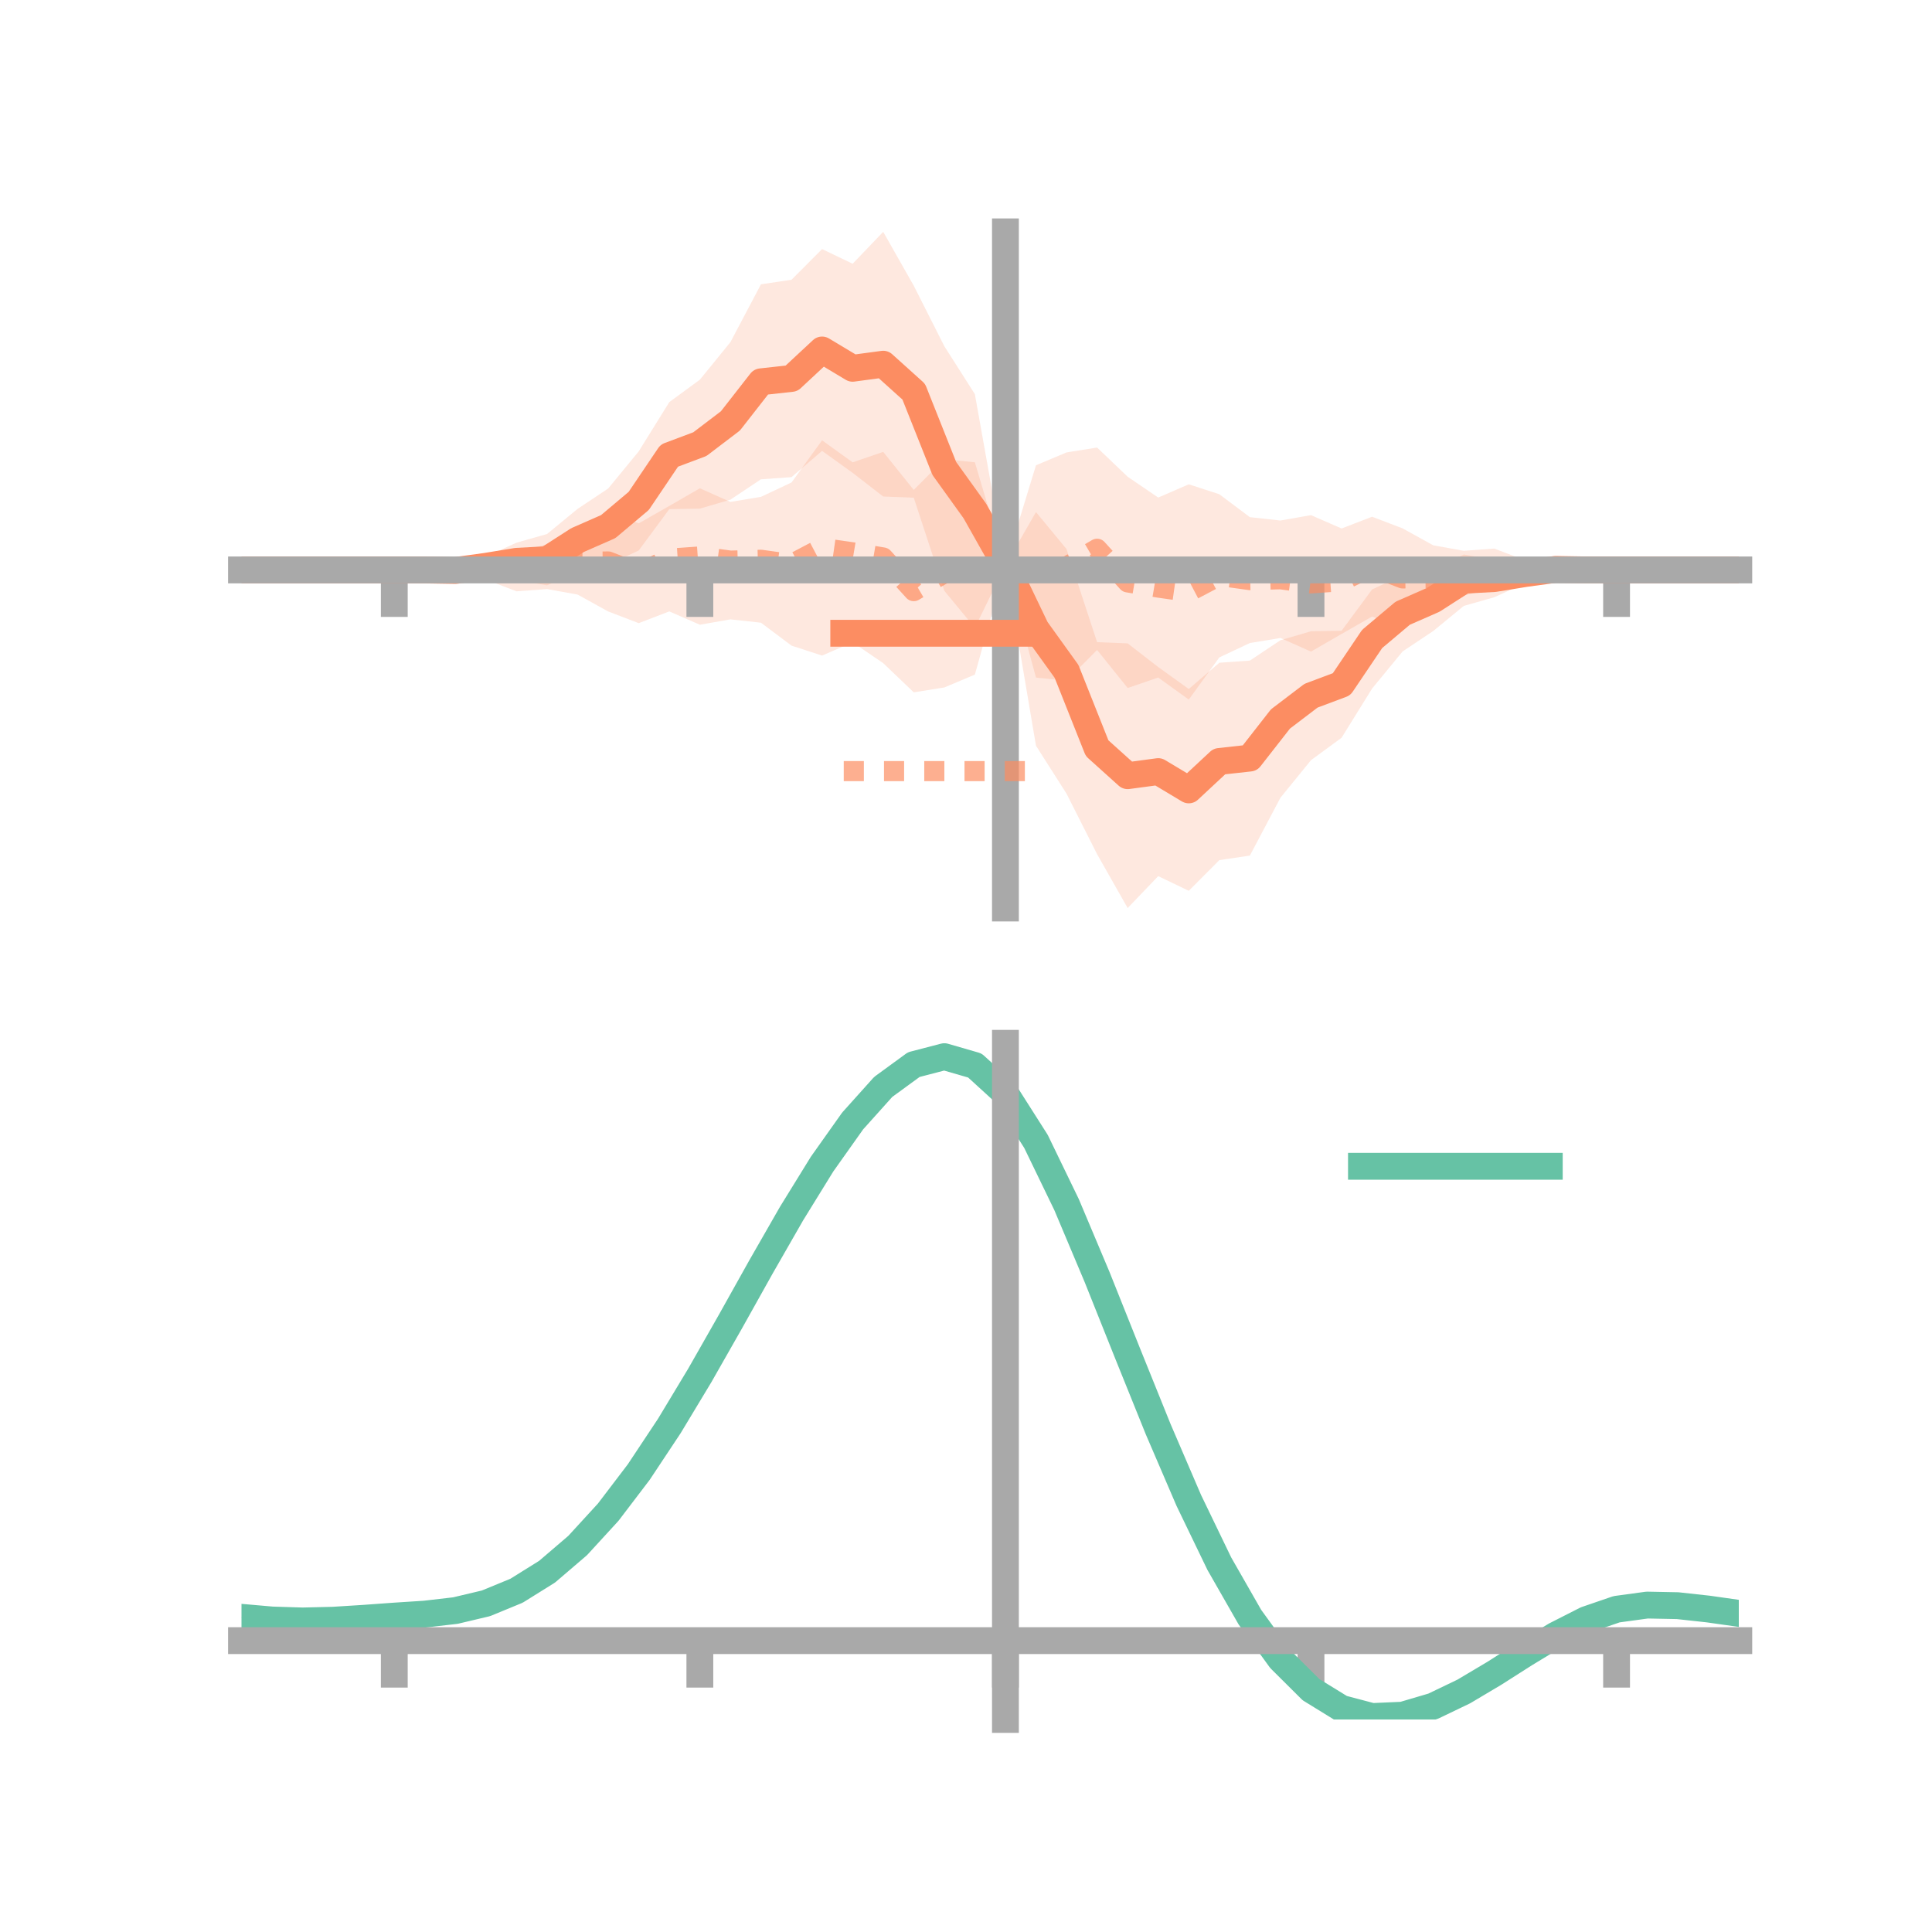 <?xml version="1.0" encoding="utf-8" standalone="no"?>
<!DOCTYPE svg PUBLIC "-//W3C//DTD SVG 1.1//EN"
  "http://www.w3.org/Graphics/SVG/1.1/DTD/svg11.dtd">
<!-- Created with matplotlib (https://matplotlib.org/) -->
<svg height="144pt" version="1.1" viewBox="0 0 144 144" width="144pt" xmlns="http://www.w3.org/2000/svg" xmlns:xlink="http://www.w3.org/1999/xlink">
 <defs>
  <style type="text/css">*{stroke-linecap:butt;stroke-linejoin:round;}</style>
 </defs>
 <g id="figure_1">
  <g id="patch_1">
   <path d="M 0 144 
L 144 144 
L 144 0 
L 0 0 
z
" style="fill:none;"/>
  </g>
  <g id="axes_1">
   <g id="patch_2">
    <path d="M 18 67.68 
L 129.6 67.68 
L 129.6 17.28 
L 18 17.28 
z
" style="fill:none;"/>
   </g>
   <g id="PolyCollection_1">
    <path clip-path="url(#p5f1a349cf5)" d="M 18 42.48 
L 18 42.48 
L 20.278 42.48 
L 22.555 42.48 
L 24.833 42.48 
L 27.11 42.48 
L 29.388 42.48 
L 31.665 42.357 
L 33.943 42.124 
L 36.22 41.488 
L 38.498 40.447 
L 40.776 39.8 
L 43.053 37.927 
L 45.331 36.409 
L 47.608 33.641 
L 49.886 29.971 
L 52.163 28.301 
L 54.441 25.502 
L 56.718 21.19 
L 58.996 20.85 
L 61.273 18.564 
L 63.551 19.658 
L 65.829 17.28 
L 68.106 21.294 
L 70.384 25.803 
L 72.661 29.378 
L 74.939 42.126 
L 77.216 38.167 
L 79.494 40.925 
L 81.771 47.864 
L 84.049 47.953 
L 86.327 49.718 
L 88.604 51.355 
L 90.882 49.397 
L 93.159 49.236 
L 95.437 47.718 
L 97.714 47.05 
L 99.992 47.013 
L 102.269 43.933 
L 104.547 42.864 
L 106.824 42.385 
L 109.102 41.331 
L 111.38 41.733 
L 113.657 42.032 
L 115.935 42.043 
L 118.212 42.352 
L 120.49 42.48 
L 122.767 42.48 
L 125.045 42.48 
L 127.322 42.48 
L 129.6 42.48 
L 129.6 42.48 
L 129.6 42.48 
L 127.322 42.48 
L 125.045 42.48 
L 122.767 42.48 
L 120.49 42.48 
L 118.212 42.603 
L 115.935 42.836 
L 113.657 43.472 
L 111.38 44.513 
L 109.102 45.16 
L 106.824 47.033 
L 104.547 48.551 
L 102.269 51.319 
L 99.992 54.989 
L 97.714 56.659 
L 95.437 59.458 
L 93.159 63.77 
L 90.882 64.11 
L 88.604 66.396 
L 86.327 65.302 
L 84.049 67.68 
L 81.771 63.666 
L 79.494 59.157 
L 77.216 55.582 
L 74.939 42.126 
L 72.661 46.793 
L 70.384 44.035 
L 68.106 37.096 
L 65.829 37.007 
L 63.551 35.242 
L 61.273 33.605 
L 58.996 35.563 
L 56.718 35.724 
L 54.441 37.242 
L 52.163 37.91 
L 49.886 37.947 
L 47.608 41.027 
L 45.331 42.096 
L 43.053 42.575 
L 40.776 43.629 
L 38.498 43.227 
L 36.22 42.928 
L 33.943 42.917 
L 31.665 42.608 
L 29.388 42.48 
L 27.11 42.48 
L 24.833 42.48 
L 22.555 42.48 
L 20.278 42.48 
L 18 42.48 
z
" style="fill:#fc8d62;fill-opacity:0.2;"/>
   </g>
   <g id="PolyCollection_2">
    <path clip-path="url(#p5f1a349cf5)" d="M 18 42.48 
L 18 42.48 
L 20.278 42.48 
L 22.555 42.48 
L 24.833 42.48 
L 27.11 42.48 
L 29.388 42.479 
L 31.665 42.374 
L 33.943 41.783 
L 36.22 41.473 
L 38.498 41.13 
L 40.776 40.568 
L 43.053 39.449 
L 45.331 38.123 
L 47.608 39.008 
L 49.886 37.709 
L 52.163 36.393 
L 54.441 37.409 
L 56.718 37.032 
L 58.996 35.961 
L 61.273 32.818 
L 63.551 34.46 
L 65.829 33.68 
L 68.106 36.516 
L 70.384 34.224 
L 72.661 34.457 
L 74.939 42.126 
L 77.216 34.679 
L 79.494 33.721 
L 81.771 33.357 
L 84.049 35.533 
L 86.327 37.085 
L 88.604 36.097 
L 90.882 36.838 
L 93.159 38.547 
L 95.437 38.796 
L 97.714 38.396 
L 99.992 39.39 
L 102.269 38.514 
L 104.547 39.385 
L 106.824 40.644 
L 109.102 41.053 
L 111.38 40.887 
L 113.657 41.761 
L 115.935 42.133 
L 118.212 42.372 
L 120.49 42.48 
L 122.767 42.48 
L 125.045 42.48 
L 127.322 42.48 
L 129.6 42.48 
L 129.6 42.48 
L 129.6 42.48 
L 127.322 42.48 
L 125.045 42.48 
L 122.767 42.48 
L 120.49 42.481 
L 118.212 42.586 
L 115.935 43.177 
L 113.657 43.487 
L 111.38 43.83 
L 109.102 44.392 
L 106.824 45.511 
L 104.547 46.837 
L 102.269 45.952 
L 99.992 47.251 
L 97.714 48.567 
L 95.437 47.551 
L 93.159 47.928 
L 90.882 48.999 
L 88.604 52.142 
L 86.327 50.5 
L 84.049 51.28 
L 81.771 48.444 
L 79.494 50.736 
L 77.216 50.503 
L 74.939 42.126 
L 72.661 50.281 
L 70.384 51.239 
L 68.106 51.603 
L 65.829 49.427 
L 63.551 47.875 
L 61.273 48.863 
L 58.996 48.122 
L 56.718 46.413 
L 54.441 46.164 
L 52.163 46.564 
L 49.886 45.57 
L 47.608 46.446 
L 45.331 45.575 
L 43.053 44.316 
L 40.776 43.907 
L 38.498 44.073 
L 36.22 43.199 
L 33.943 42.827 
L 31.665 42.588 
L 29.388 42.48 
L 27.11 42.48 
L 24.833 42.48 
L 22.555 42.48 
L 20.278 42.48 
L 18 42.48 
z
" style="fill:#fc8d62;fill-opacity:0.2;"/>
   </g>
   <g id="matplotlib.axis_1">
    <g id="xtick_1">
     <g id="line2d_1">
      <defs>
       <path d="M 0 0 
L 0 3.5 
" id="m63a671102f" style="stroke:#a9a9a9;stroke-width:2;"/>
      </defs>
      <g>
       <use style="fill:#a9a9a9;stroke:#a9a9a9;stroke-width:2;" x="29.388" xlink:href="#m63a671102f" y="42.48"/>
      </g>
     </g>
    </g>
    <g id="xtick_2">
     <g id="line2d_2">
      <g>
       <use style="fill:#a9a9a9;stroke:#a9a9a9;stroke-width:2;" x="52.163" xlink:href="#m63a671102f" y="42.48"/>
      </g>
     </g>
    </g>
    <g id="xtick_3">
     <g id="line2d_3">
      <g>
       <use style="fill:#a9a9a9;stroke:#a9a9a9;stroke-width:2;" x="74.939" xlink:href="#m63a671102f" y="42.48"/>
      </g>
     </g>
    </g>
    <g id="xtick_4">
     <g id="line2d_4">
      <g>
       <use style="fill:#a9a9a9;stroke:#a9a9a9;stroke-width:2;" x="97.714" xlink:href="#m63a671102f" y="42.48"/>
      </g>
     </g>
    </g>
    <g id="xtick_5">
     <g id="line2d_5">
      <g>
       <use style="fill:#a9a9a9;stroke:#a9a9a9;stroke-width:2;" x="120.49" xlink:href="#m63a671102f" y="42.48"/>
      </g>
     </g>
    </g>
   </g>
   <g id="matplotlib.axis_2"/>
   <g id="line2d_6">
    <path clip-path="url(#p5f1a349cf5)" d="M 18 42.48 
L 20.278 42.48 
L 22.555 42.48 
L 24.833 42.48 
L 27.11 42.48 
L 29.388 42.48 
L 31.665 42.483 
L 33.943 42.52 
L 36.22 42.208 
L 38.498 41.837 
L 40.776 41.714 
L 43.053 40.251 
L 45.331 39.252 
L 47.608 37.334 
L 49.886 33.959 
L 52.163 33.105 
L 54.441 31.372 
L 56.718 28.457 
L 58.996 28.206 
L 61.273 26.085 
L 63.551 27.45 
L 65.829 27.144 
L 68.106 29.195 
L 70.384 34.919 
L 72.661 38.086 
L 74.939 42.126 
L 77.216 46.874 
L 79.494 50.041 
L 81.771 55.765 
L 84.049 57.816 
L 86.327 57.51 
L 88.604 58.875 
L 90.882 56.754 
L 93.159 56.503 
L 95.437 53.588 
L 97.714 51.855 
L 99.992 51.001 
L 102.269 47.626 
L 104.547 45.708 
L 106.824 44.709 
L 109.102 43.246 
L 111.38 43.123 
L 113.657 42.752 
L 115.935 42.44 
L 118.212 42.477 
L 120.49 42.48 
L 122.767 42.48 
L 125.045 42.48 
L 127.322 42.48 
L 129.6 42.48 
" style="fill:none;stroke:#fc8d62;stroke-linecap:square;stroke-width:2;"/>
   </g>
   <g id="line2d_7">
    <path clip-path="url(#p5f1a349cf5)" d="M 18 42.48 
L 20.278 42.48 
L 22.555 42.48 
L 24.833 42.48 
L 27.11 42.48 
L 29.388 42.48 
L 31.665 42.481 
L 33.943 42.305 
L 36.22 42.336 
L 38.498 42.601 
L 40.776 42.237 
L 43.053 41.882 
L 45.331 41.849 
L 47.608 42.727 
L 49.886 41.639 
L 52.163 41.478 
L 54.441 41.786 
L 56.718 41.723 
L 58.996 42.041 
L 61.273 40.841 
L 63.551 41.167 
L 65.829 41.553 
L 68.106 44.059 
L 70.384 42.731 
L 72.661 42.369 
L 74.939 42.126 
L 77.216 42.591 
L 79.494 42.229 
L 81.771 40.901 
L 84.049 43.407 
L 86.327 43.793 
L 88.604 44.119 
L 90.882 42.919 
L 93.159 43.237 
L 95.437 43.174 
L 97.714 43.482 
L 99.992 43.321 
L 102.269 42.233 
L 104.547 43.111 
L 106.824 43.078 
L 109.102 42.723 
L 111.38 42.359 
L 113.657 42.624 
L 115.935 42.655 
L 118.212 42.479 
L 120.49 42.48 
L 122.767 42.48 
L 125.045 42.48 
L 127.322 42.48 
L 129.6 42.48 
" style="fill:none;stroke:#fc8d62;stroke-dasharray:1.5,1.5;stroke-dashoffset:0;stroke-opacity:0.7;stroke-width:1.5;"/>
   </g>
   <g id="patch_3">
    <path d="M 74.939 67.68 
L 74.939 17.28 
" style="fill:none;stroke:#a9a9a9;stroke-linecap:square;stroke-linejoin:miter;stroke-width:2;"/>
   </g>
   <g id="patch_4">
    <path d="M 129.6 67.68 
L 129.6 17.28 
" style="fill:none;"/>
   </g>
   <g id="patch_5">
    <path d="M 18 42.48 
L 129.6 42.48 
" style="fill:none;stroke:#a9a9a9;stroke-linecap:square;stroke-linejoin:miter;stroke-width:2;"/>
   </g>
   <g id="patch_6">
    <path d="M 18 17.28 
L 129.6 17.28 
" style="fill:none;"/>
   </g>
   <g id="legend_1">
    <g id="line2d_8">
     <path d="M 62.888 47.2 
L 76.888 47.2 
" style="fill:none;stroke:#fc8d62;stroke-linecap:square;stroke-width:2;"/>
    </g>
    <g id="line2d_9"/>
    <g id="text_1">
     <!--   -->
     <g transform="translate(82.488 49.65)scale(0.07 -0.07)">
      <defs>
       <path id="DejaVuSans-32"/>
      </defs>
      <use xlink:href="#DejaVuSans-32"/>
     </g>
    </g>
    <g id="line2d_10">
     <path d="M 62.888 57.474 
L 76.888 57.474 
" style="fill:none;stroke:#fc8d62;stroke-dasharray:1.5,1.5;stroke-dashoffset:0;stroke-opacity:0.7;stroke-width:1.5;"/>
    </g>
    <g id="line2d_11"/>
    <g id="text_2">
     <!--   -->
     <g transform="translate(82.488 59.924)scale(0.07 -0.07)">
      <use xlink:href="#DejaVuSans-32"/>
     </g>
    </g>
   </g>
  </g>
  <g id="axes_2">
   <g id="patch_7">
    <path d="M 18 128.16 
L 129.6 128.16 
L 129.6 77.76 
L 18 77.76 
z
" style="fill:none;"/>
   </g>
   <g id="PolyCollection_3">
    <path clip-path="url(#pe17e48c28c)" d="M 18 120.587 
L 18 120.505 
L 20.278 120.714 
L 22.555 120.787 
L 24.833 120.725 
L 27.11 120.573 
L 29.388 120.399 
L 31.665 120.247 
L 33.943 119.977 
L 36.22 119.431 
L 38.498 118.482 
L 40.776 117.039 
L 43.053 115.05 
L 45.331 112.507 
L 47.608 109.441 
L 49.886 105.921 
L 52.163 102.046 
L 54.441 97.945 
L 56.718 93.774 
L 58.996 89.706 
L 61.273 85.931 
L 63.551 82.648 
L 65.829 80.059 
L 68.106 78.364 
L 70.384 77.76 
L 72.661 78.431 
L 74.939 80.545 
L 77.216 84.18 
L 79.494 88.959 
L 81.771 94.449 
L 84.049 100.242 
L 86.327 105.982 
L 88.604 111.371 
L 90.882 116.173 
L 93.159 120.22 
L 95.437 123.408 
L 97.714 125.699 
L 99.992 127.112 
L 102.269 127.718 
L 104.547 127.625 
L 106.824 126.966 
L 109.102 125.892 
L 111.38 124.562 
L 113.657 123.138 
L 115.935 121.778 
L 118.212 120.636 
L 120.49 119.86 
L 122.767 119.552 
L 125.045 119.602 
L 127.322 119.861 
L 129.6 120.197 
L 129.6 120.305 
L 129.6 120.305 
L 127.322 119.995 
L 125.045 119.755 
L 122.767 119.715 
L 120.49 120.029 
L 118.212 120.815 
L 115.935 121.988 
L 113.657 123.395 
L 111.38 124.874 
L 109.102 126.254 
L 106.824 127.368 
L 104.547 128.053 
L 102.269 128.16 
L 99.992 127.565 
L 97.714 126.176 
L 95.437 123.938 
L 93.159 120.842 
L 90.882 116.927 
L 88.604 112.287 
L 86.327 107.08 
L 84.049 101.529 
L 81.771 95.921 
L 79.494 90.602 
L 77.216 85.968 
L 74.939 82.445 
L 72.661 80.4 
L 70.384 79.754 
L 68.106 80.338 
L 65.829 81.968 
L 63.551 84.453 
L 61.273 87.598 
L 58.996 91.207 
L 56.718 95.089 
L 54.441 99.063 
L 52.163 102.966 
L 49.886 106.651 
L 47.608 109.999 
L 45.331 112.916 
L 43.053 115.342 
L 40.776 117.251 
L 38.498 118.647 
L 36.22 119.574 
L 33.943 120.108 
L 31.665 120.367 
L 29.388 120.508 
L 27.11 120.665 
L 24.833 120.799 
L 22.555 120.846 
L 20.278 120.777 
L 18 120.587 
z
" style="fill:#66c2a5;fill-opacity:0.2;"/>
   </g>
   <g id="matplotlib.axis_3">
    <g id="xtick_6">
     <g id="line2d_12">
      <g>
       <use style="fill:#a9a9a9;stroke:#a9a9a9;stroke-width:2;" x="29.388" xlink:href="#m63a671102f" y="122.282"/>
      </g>
     </g>
    </g>
    <g id="xtick_7">
     <g id="line2d_13">
      <g>
       <use style="fill:#a9a9a9;stroke:#a9a9a9;stroke-width:2;" x="52.163" xlink:href="#m63a671102f" y="122.282"/>
      </g>
     </g>
    </g>
    <g id="xtick_8">
     <g id="line2d_14">
      <g>
       <use style="fill:#a9a9a9;stroke:#a9a9a9;stroke-width:2;" x="74.939" xlink:href="#m63a671102f" y="122.282"/>
      </g>
     </g>
    </g>
    <g id="xtick_9">
     <g id="line2d_15">
      <g>
       <use style="fill:#a9a9a9;stroke:#a9a9a9;stroke-width:2;" x="97.714" xlink:href="#m63a671102f" y="122.282"/>
      </g>
     </g>
    </g>
    <g id="xtick_10">
     <g id="line2d_16">
      <g>
       <use style="fill:#a9a9a9;stroke:#a9a9a9;stroke-width:2;" x="120.49" xlink:href="#m63a671102f" y="122.282"/>
      </g>
     </g>
    </g>
   </g>
   <g id="matplotlib.axis_4"/>
   <g id="line2d_17">
    <path clip-path="url(#pe17e48c28c)" d="M 18 120.546 
L 20.278 120.745 
L 22.555 120.816 
L 24.833 120.762 
L 27.11 120.619 
L 29.388 120.454 
L 31.665 120.307 
L 33.943 120.043 
L 36.22 119.503 
L 38.498 118.565 
L 40.776 117.145 
L 43.053 115.196 
L 45.331 112.711 
L 47.608 109.72 
L 49.886 106.286 
L 52.163 102.506 
L 54.441 98.504 
L 56.718 94.431 
L 58.996 90.456 
L 61.273 86.765 
L 63.551 83.551 
L 65.829 81.013 
L 68.106 79.351 
L 70.384 78.757 
L 72.661 79.416 
L 74.939 81.495 
L 77.216 85.074 
L 79.494 89.781 
L 81.771 95.185 
L 84.049 100.886 
L 86.327 106.531 
L 88.604 111.829 
L 90.882 116.55 
L 93.159 120.531 
L 95.437 123.673 
L 97.714 125.937 
L 99.992 127.339 
L 102.269 127.939 
L 104.547 127.839 
L 106.824 127.167 
L 109.102 126.073 
L 111.38 124.718 
L 113.657 123.267 
L 115.935 121.883 
L 118.212 120.725 
L 120.49 119.944 
L 122.767 119.633 
L 125.045 119.678 
L 127.322 119.928 
L 129.6 120.251 
" style="fill:none;stroke:#66c2a5;stroke-linecap:square;stroke-width:2;"/>
   </g>
   <g id="patch_8">
    <path d="M 74.939 128.16 
L 74.939 77.76 
" style="fill:none;stroke:#a9a9a9;stroke-linecap:square;stroke-linejoin:miter;stroke-width:2;"/>
   </g>
   <g id="patch_9">
    <path d="M 129.6 128.16 
L 129.6 77.76 
" style="fill:none;"/>
   </g>
   <g id="patch_10">
    <path d="M 18 122.282 
L 129.6 122.282 
" style="fill:none;stroke:#a9a9a9;stroke-linecap:square;stroke-linejoin:miter;stroke-width:2;"/>
   </g>
   <g id="patch_11">
    <path d="M 18 77.76 
L 129.6 77.76 
" style="fill:none;"/>
   </g>
   <g id="legend_2">
    <g id="line2d_18">
     <path d="M 101.475 86.929 
L 115.475 86.929 
" style="fill:none;stroke:#66c2a5;stroke-linecap:square;stroke-width:2;"/>
    </g>
    <g id="line2d_19"/>
    <g id="text_3">
     <!--   -->
     <g transform="translate(121.075 89.379)scale(0.07 -0.07)">
      <use xlink:href="#DejaVuSans-32"/>
     </g>
    </g>
   </g>
  </g>
 </g>
 <defs>
  <clipPath id="p5f1a349cf5">
   <rect height="50.4" width="111.6" x="18" y="17.28"/>
  </clipPath>
  <clipPath id="pe17e48c28c">
   <rect height="50.4" width="111.6" x="18" y="77.76"/>
  </clipPath>
 </defs>
</svg>
